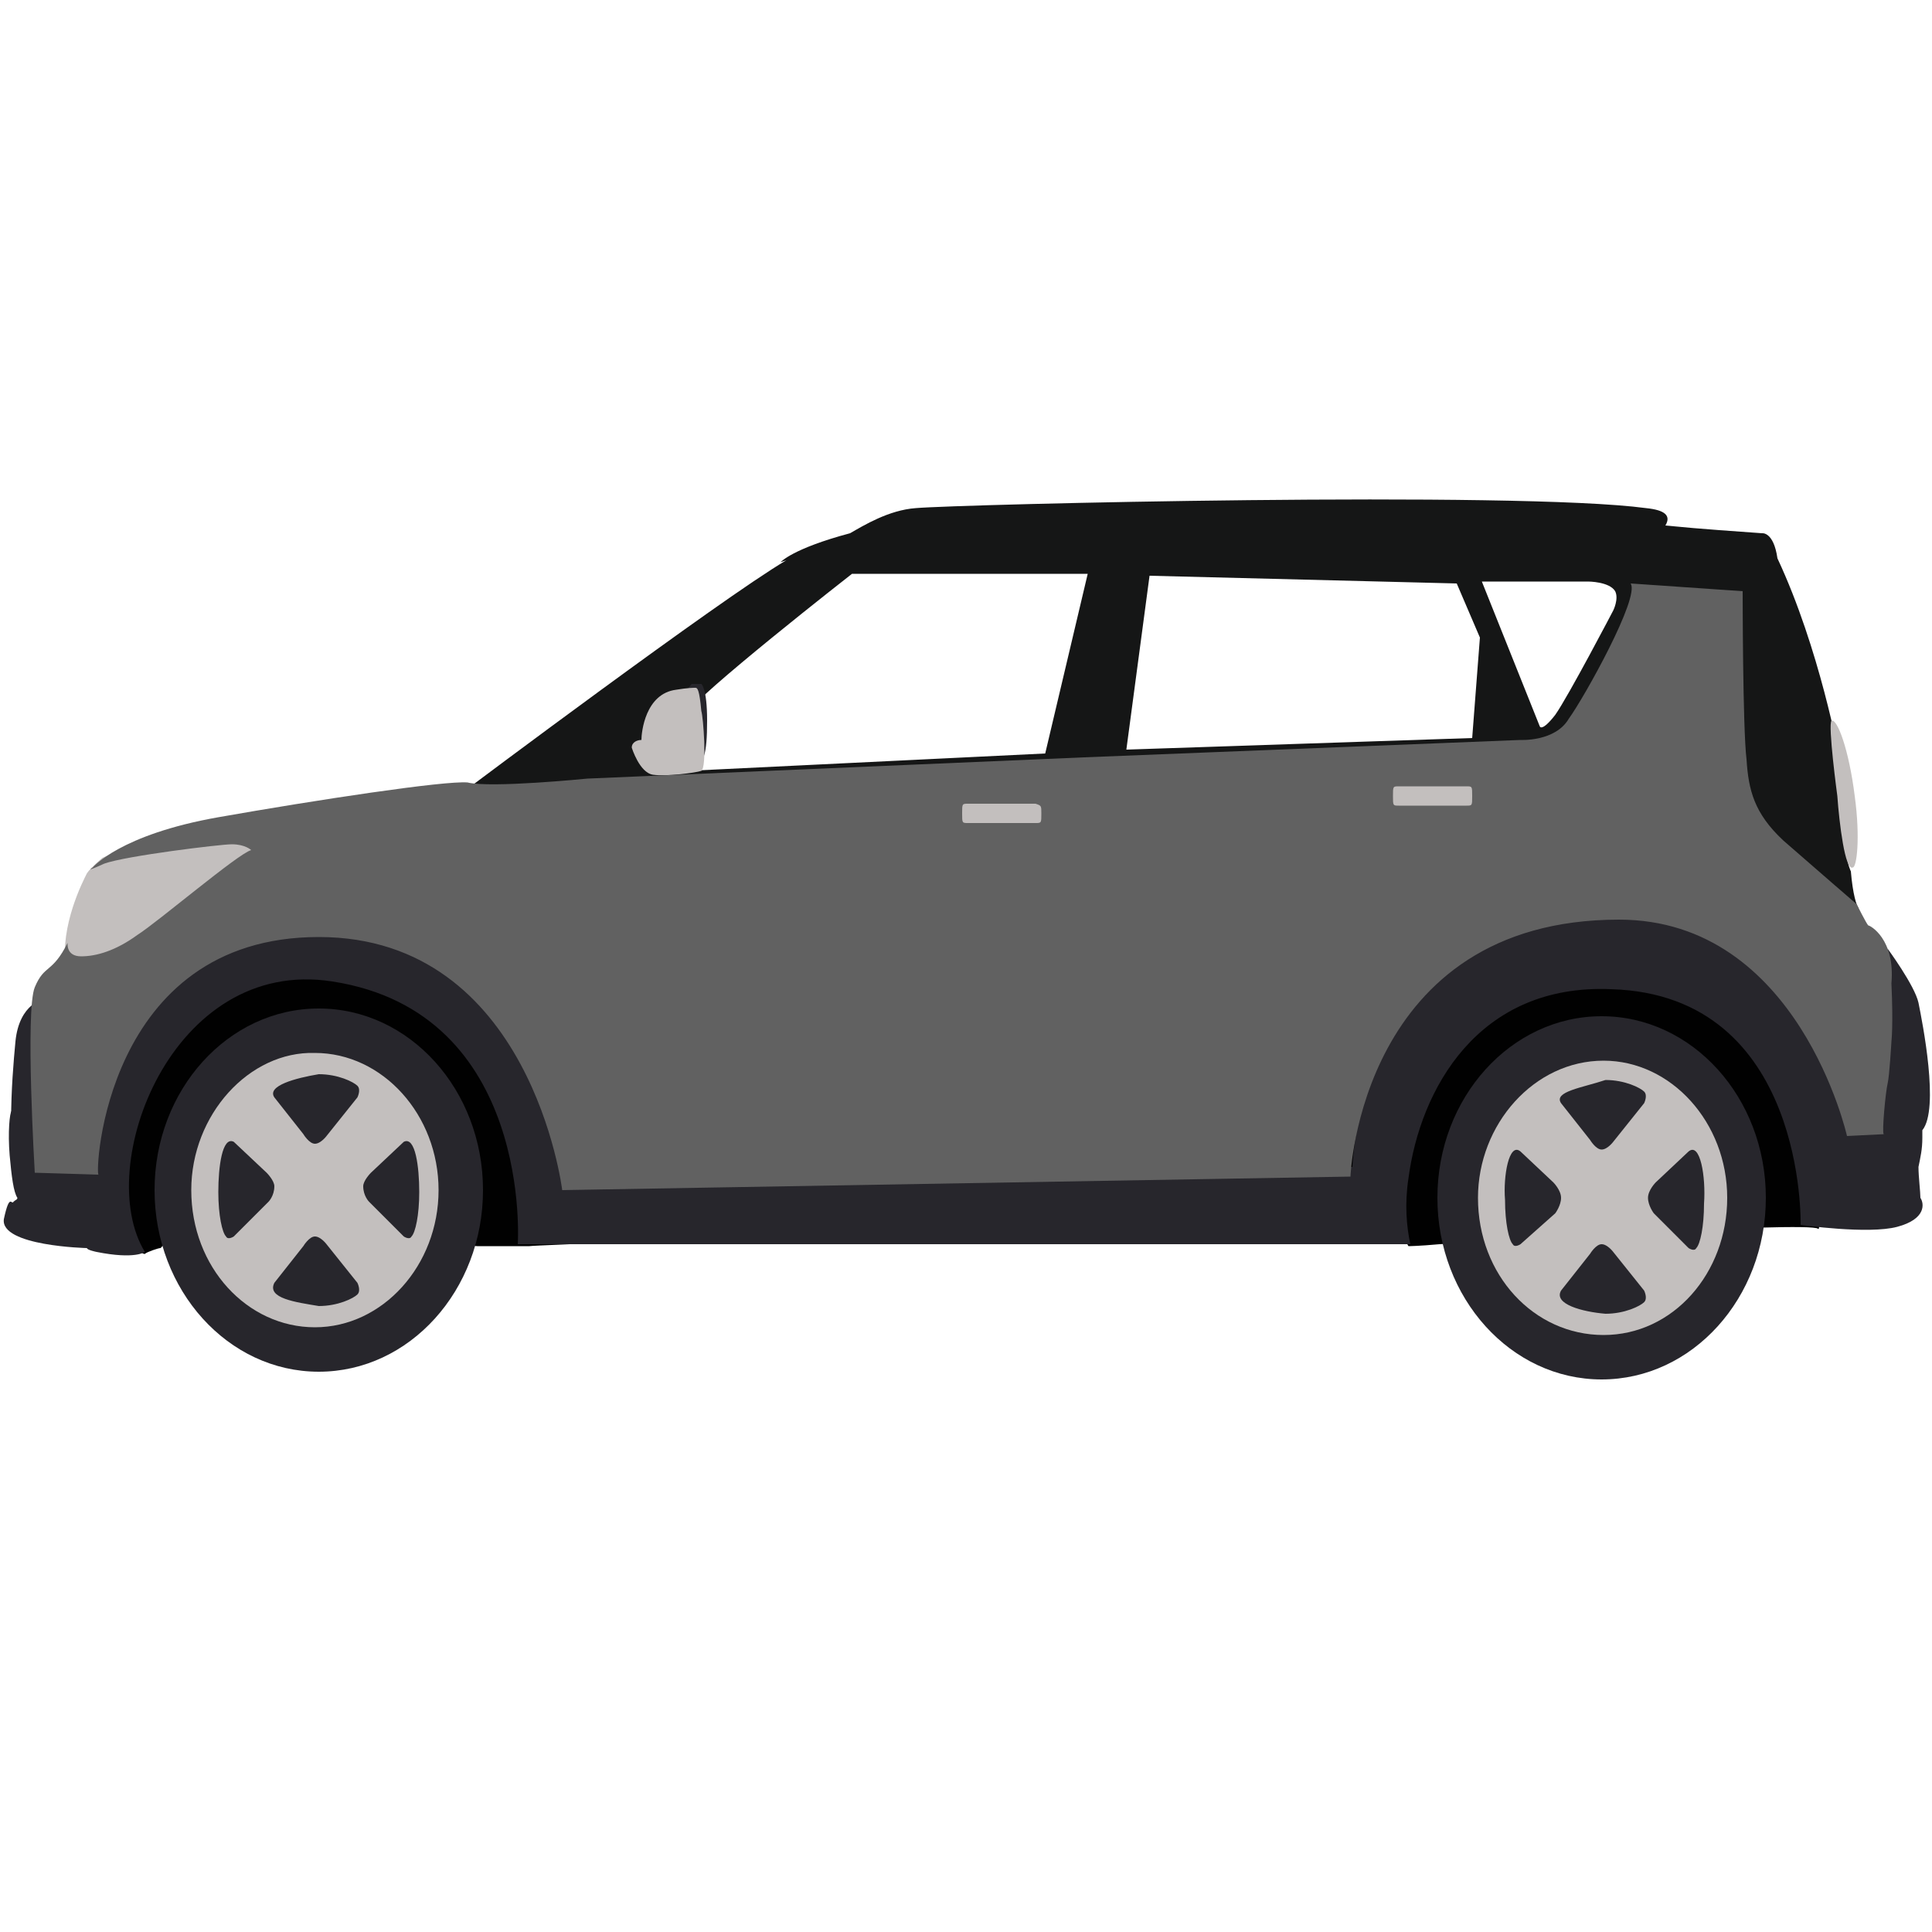 <?xml version="1.0" encoding="utf-8"?>
<!-- Generator: Adobe Illustrator 18.0.0, SVG Export Plug-In . SVG Version: 6.00 Build 0)  -->
<!DOCTYPE svg PUBLIC "-//W3C//DTD SVG 1.1//EN" "http://www.w3.org/Graphics/SVG/1.1/DTD/svg11.dtd">
<svg version="1.1" id="Layer_1" xmlns="http://www.w3.org/2000/svg" xmlns:xlink="http://www.w3.org/1999/xlink" x="0px" y="0px"
	 viewBox="0 0 500 500" enable-background="new 0 0 500 500" xml:space="preserve">
<g>
	<g>
		<g>
			<path fill="#010101" d="M25,315c0,0,11.5,10,12.5,9.5c0.5-0.5,3.5-1.5,4-1.5c0.5,0,4-6,4-6l78,5.5c0,0,11.5,0,13.5,0
				c2-0.5,223-8,223-8l4.5,8c0,0,2.5,0,8-0.5c7-0.5,96-6,98-4c2,3-5-79.5-5-79.5L280,249L65.5,236.5C65,237,17.5,276.5,25,315z"/>
			<path fill="#27262C" d="M11.5,258.5c0,0-6.5,1-7.5,11c-1,10.5-2.5,30,1.5,41.5c3.5,11.5,7,3,7,3L11.5,258.5z"/>
			<path fill="#C3BFBE" d="M26.5,222c0,0-3,2.5-4,4c-1,2-7,13.5-5.5,24.5c1.5,10.5,14.5,4,14.5,4l16-10.5l24-26.5
				C71,218,35,218,26.5,222z"/>
			<path fill="#C3BFBE" d="M474,209.5c0.5-1-8.5-44-11-47.5l-4.5-10.5c0,0-3,2.5-4,5.5c-1,4,2.5,44.5,4,49c2,5.5,16.5,17,16.5,17
				S474.5,210.5,474,209.5z M469.5,201L469.5,201C469.5,201,469.5,201.5,469.5,201L469.5,201L469.5,201z"/>
			<path fill="#151616" d="M479,225.5c0,0-1-2-1-4.5c0-3-4-25-2-25c0,0-5-28-16-51.5c-1-7-4-6.5-4-6.5c-6.5-0.5-15-1-25-2
				c1.5-2.5,0-4-5-4.5c-33.5-4.5-177.5-1-189,0c-7,0.5-13.5,4.5-17,6.5c-15,4-18,7.5-18,7.5l1.5-0.5c-17,10-83,59.5-83,59.5l4.5,7.5
				l11-7.5l92.5,6.5l180-11c0,0,33-35,40.5-45c-2.5,14-1.5,48.5-1.5,48.5L465,230l16,5C480.5,234.5,479.5,231.5,479,225.5z
				 M270.5,195l-92.5,4.5c0,0-3.5-10.5-0.5-14.5c2-4.5,43-36.5,43-36.5h61L270.5,195z M381,191l-89.5,3l6-45l79.5,2l6,14L381,191z
				 M417.5,158c0,0-11.5,22-15,27c-3.5,4.5-4,3-4,3l-15-37.5H411c0,0,5.5,0,7,2.5C419,155,417.5,158,417.5,158z"/>
			<path fill="#27262C" d="M481,235.5L481,235.5L481,235.5z"/>
			<path fill="#27262C" d="M177,179.5l2-2.5h2.5c0,0,1.5,1,1.5,9.5c0,9-1,11-3,11.5C178,199.5,177,179.5,177,179.5z"/>
			<path fill="#C3BFBE" d="M181.5,184L181.5,184c-0.5-5.5-1-6-1.5-6c0.5,0,1,0,0,0l0,0c-0.5,0-2,0-5,0.5c-8,1-9,11-9,13
				c-1,0-2.5,0.5-2.5,2c0,0,2,6.5,5.5,7c3.5,0.5,11-0.5,12.5-1C183,198.5,182,185.5,181.5,184z"/>
			<path fill="#27262C" d="M496.5,302c0.5-2.5,1-4.5,1-7.5c0-0.5,0-1,0-2c4.5-5.5,0-28-1-33c-1-4.5-8-14-8-14V279
				c-3,2.5-3.5,7-3.5,13.5h-6.5c0,0-13.5-58.5-60-58.5c-66.5,1-68.5,68-68.5,68l-205.5-0.5c0,0-7-62.5-61.5-62.5
				c-56,1-58.5,62.5-58.5,62.5h-16c-4-0.5-3,4.5-3,5.5c0,1,0,1-0.5,2c0.5-2,0.5-5.5,0-10c0-6-1-11-2-11.5C2.5,288,2,293,2.5,299
				c0.5,5.5,1,9.5,2,11c0,0.5-0.5,0.5-1,1c-0.5,1-1-2.5-2.5,4.5c-1,7,21.5,7.5,21.5,7.5c0,0.5,2.5,1,2.5,1c10,2,12.5,0,12.5,0
				c-13.5-22,7-76.5,48.5-70c52,8,48,68,48,68h231c-1-4.5-1.5-10.5-0.5-17c3-23,18-50.5,52.5-49c50.5,1.5,49,61,49,61
				s17.5,2.5,25,0.5s7-6,6-7.5C497,308.5,496.5,304.5,496.5,302z"/>
			<g>
				<ellipse fill="#27262C" cx="82.5" cy="308" rx="42.5" ry="47"/>
				<path fill="#C3BFBE" d="M49.5,308c0,20,14.5,35.5,32,35.5s32-16,32-35.5s-14.5-35.5-32-35.5C64.5,272,49.5,288.5,49.5,308z"/>
				<g>
					<path fill="#27262C" d="M71,284l7.5,9.5c0,0,1.5,2.5,3,2.5c1.5,0,3-2,3-2l8-10c0,0,1-2,0-3s-5-3-10-3C76.5,279,69,281,71,284z"
						/>
					<path fill="#27262C" d="M71,332l7.5-9.5c0,0,1.5-2.5,3-2.5c1.5,0,3,2,3,2l8,10c0,0,1,2,0,3s-5,3-10,3C76.5,337,69,336,71,332z"
						/>
					<path fill="#27262C" d="M104.5,295.5l-8.5,8c0,0-2,2-2,3.5c0,2.5,1.5,4,1.5,4l9,9c0,0,1.5,1,2,0c1-1,2-5.5,2-11.5
						C108.5,302,107.5,294,104.5,295.5z"/>
					<path fill="#27262C" d="M60.5,295.5l8.5,8c0,0,2,2,2,3.5c0,2.5-1.5,4-1.5,4l-9,9c0,0-1.5,1-2,0c-1-1-2-5.5-2-11.5
						C56.5,302,57.5,294,60.5,295.5z"/>
				</g>
			</g>
			<g>
				<ellipse fill="#27262C" cx="414.5" cy="310" rx="42.5" ry="47"/>
				<path fill="#C3BFBE" d="M382.5,310c0,20,14.5,35.5,32.5,35.5s32-16,32-35.5s-14.5-35.5-32-35.5C397,274.5,382.5,291,382.5,310z"
					/>
				<g>
					<path fill="#27262C" d="M404,285.5l7.5,9.5c0,0,1.5,2.5,3,2.5c1.5,0,3-2,3-2l8-10c0,0,1-2,0-3c-1-1-5-3-10-3
						C409.5,281.5,402,282.5,404,285.5z"/>
					<path fill="#27262C" d="M404,334l7.5-9.5c0,0,1.5-2.5,3-2.5c1.5,0,3,2,3,2l8,10c0,0,1,2,0,3c-1,1-5,3-10,3
						C409.5,339.5,402,337.5,404,334z"/>
					<path fill="#27262C" d="M437,298l-8.5,8c0,0-2,2-2,4c0,2,1.5,4,1.5,4l9,9c0,0,1.5,1,2,0c1-1,2-5.5,2-11.5
						C441.5,304.5,440,295.5,437,298z"/>
					<path fill="#27262C" d="M393.5,298l8.5,8c0,0,2,2,2,4c0,2-1.5,4-1.5,4l-9,8c0,0-1.5,1-2,0c-1-1-2-5.5-2-11.5
						C389,304.5,390.5,295.5,393.5,298z"/>
				</g>
			</g>
			<path fill="#616161" d="M82.5,242.5c55,0,63,65.5,63,65.5l204-3.5c0,0,2.5-66.5,69.5-66.5c46.5,0,59,56,59,56l10-0.5h-0.5
				c-0.5-0.5,0.5-11,1-13c0.5-2,1-11,1-11s0.5-4,0-15c1-11.5-5.5-15-6-15c-0.5-0.5-3-5.5-3-5.5s-11-9.5-19-16.5c-7.5-7-9-13-9.5-21
				c-1-8-1-43.5-1-43.5l-29-2c2.5,3.5-12,29.5-16,35c-3.5,6-12.5,5.5-12.5,5.5l-113,4.5L152,201.5c0,0-25,2.5-31,1
				c-6-0.5-39,4.5-64.5,9s-32.5,13-32.5,13s-2.5,1.5,3-1c5.5-2,30-5,33-5c3.5,0,5,1.5,5,1.5c-3.5,1-24,18.5-29.5,22
				c-5.5,4-10.5,5.5-14.5,5.5s-3.5-3.5-3.5-3.5c-4,8-6,5.5-8.5,11.5c-2.5,6,0,48,0,48l16.5,0.5C24.5,304,27,242.5,82.5,242.5z"/>
			<path fill="#C3BFBE" d="M475.5,206c0,0-2.5-18.5-1.5-19.5c1.5-0.5,4.5,7.5,6,19.5c1.5,11,0.5,18.5-0.5,18.5
				C477.5,225.5,476,213,475.5,206z"/>
		</g>
	</g>
	<path fill="#C3BFBE" d="M381,206c0,2.5,0,2.5-1.5,2.5H362c-1.5,0-1.5,0-1.5-2.5l0,0c0-2.5,0-2.5,1.5-2.5h17.5
		C381,203.5,381,203.5,381,206L381,206z"/>
	<path fill="#C3BFBE" d="M269.5,210.5c0,2.5,0,2.5-1.5,2.5h-17.5c-1.5,0-1.5,0-1.5-2.5l0,0c0-2.5,0-2.5,1.5-2.5H268
		C269.5,208.5,269.5,208.5,269.5,210.5L269.5,210.5z"/>
</g>
</svg>
